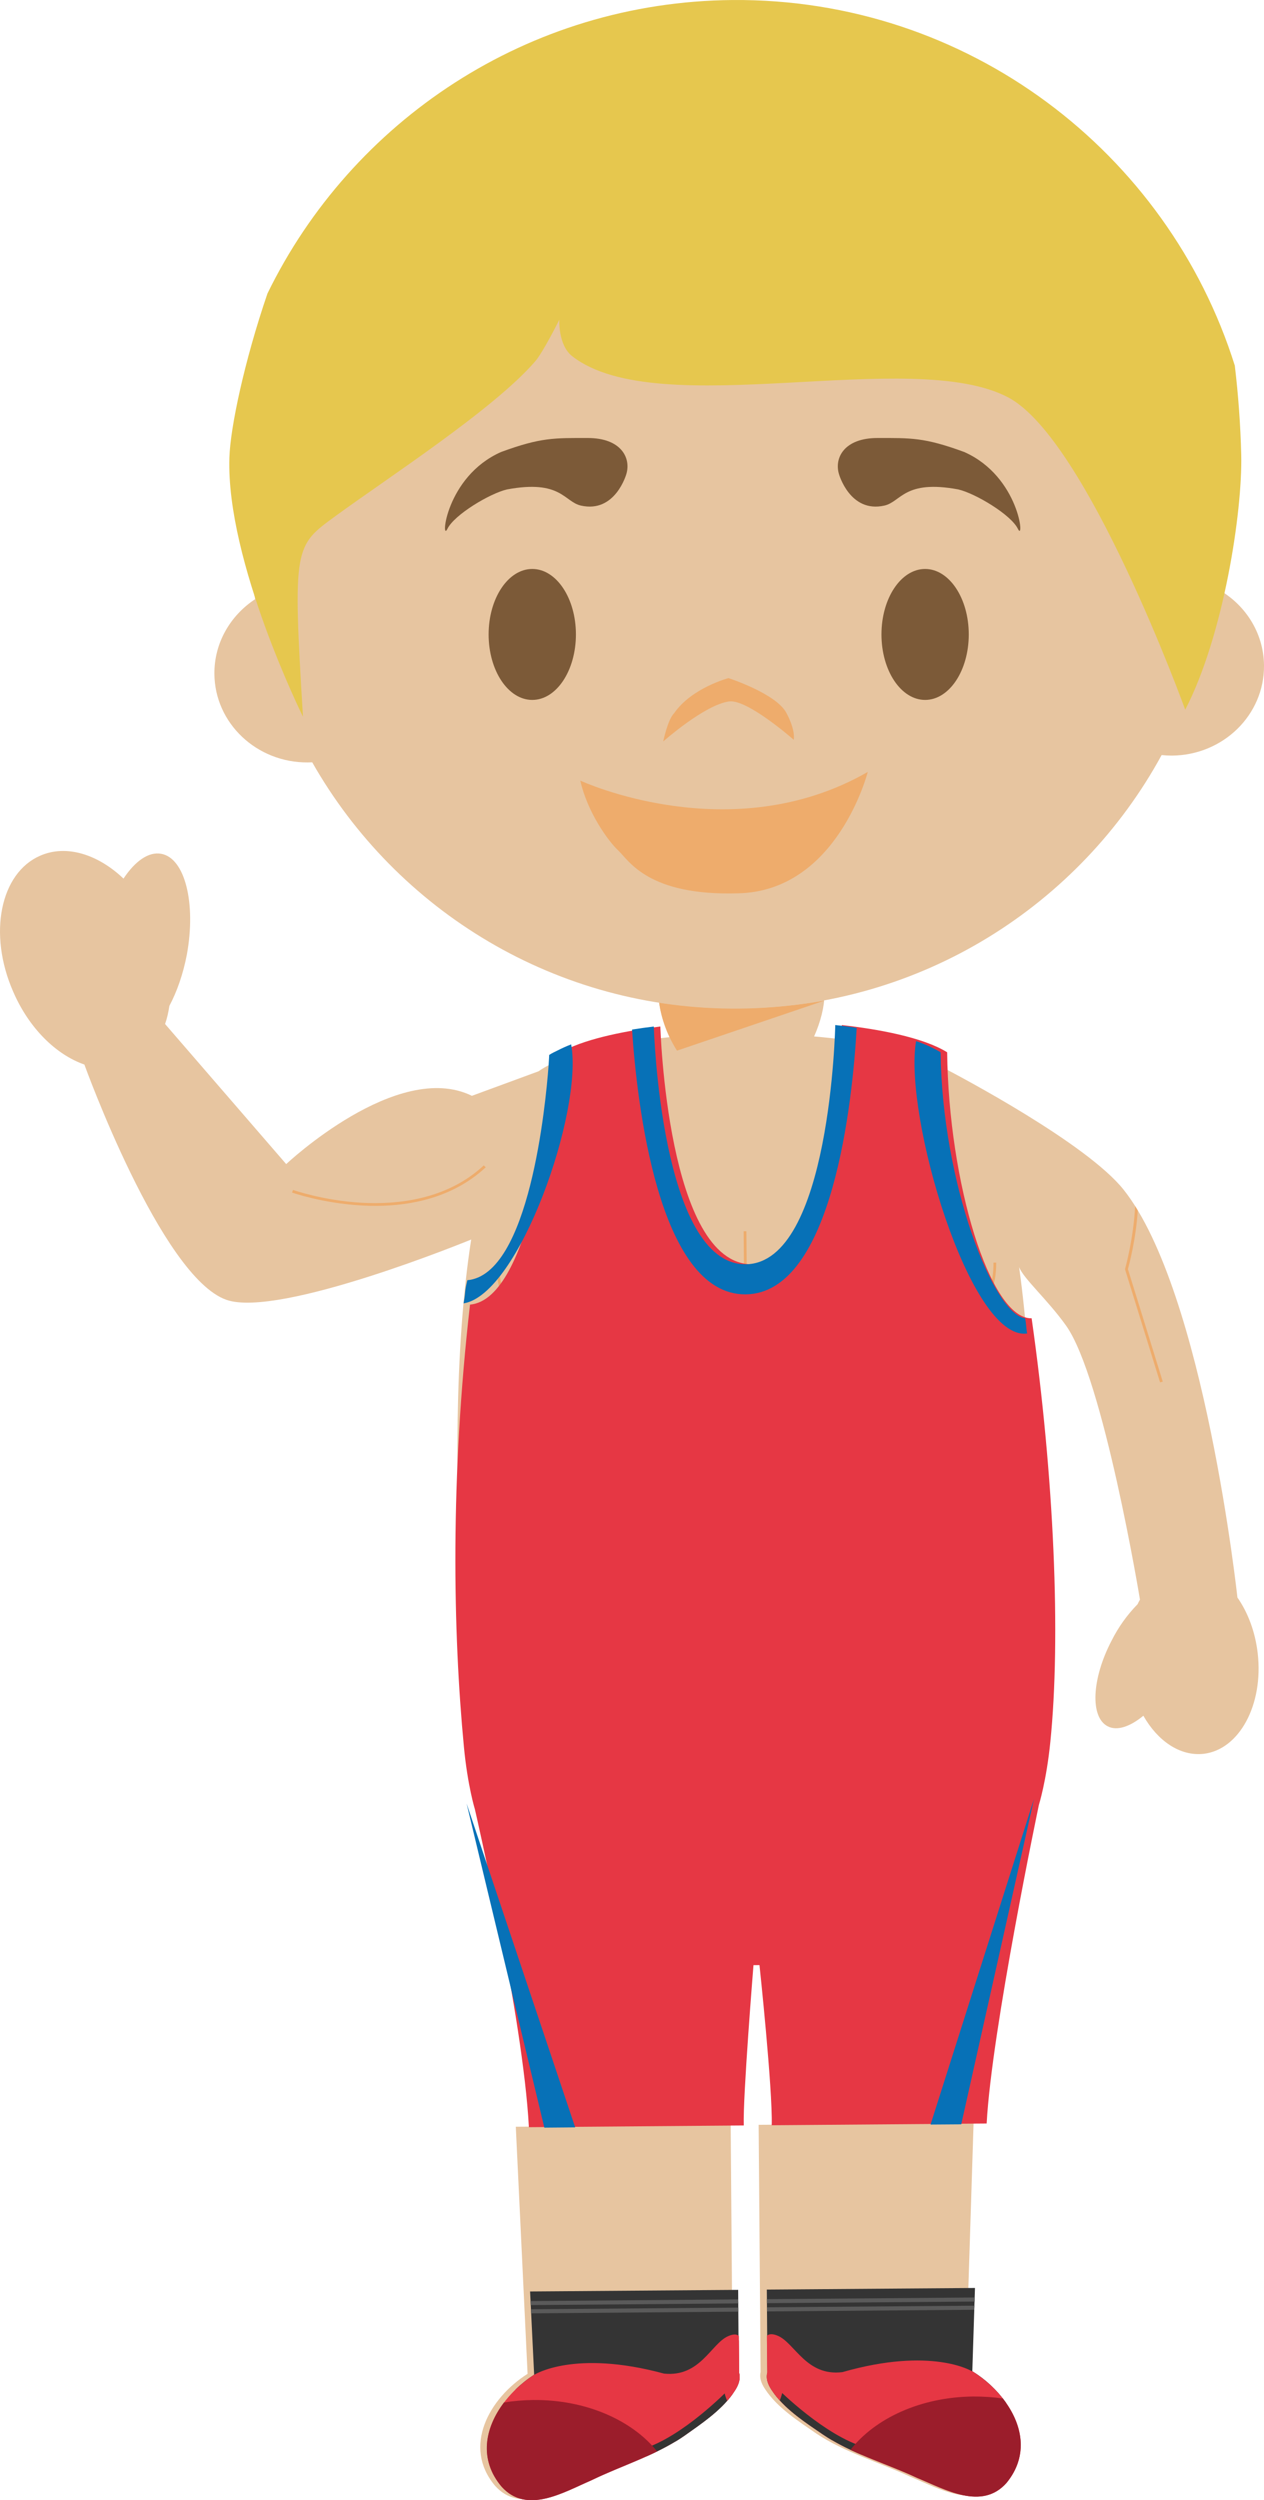 <svg version="1.1" xmlns="http://www.w3.org/2000/svg" xmlns:xlink="http://www.w3.org/1999/xlink" width="57.917" height="114.545" viewBox="0,0,57.917,114.545"><g transform="translate(-210.611,-122.933)"><g data-paper-data="{&quot;isPaintingLayer&quot;:true}" fill-rule="evenodd" stroke="none" stroke-width="1" stroke-linecap="butt" stroke-linejoin="miter" stroke-miterlimit="10" stroke-dasharray="" stroke-dashoffset="0" style="mix-blend-mode: normal"><path d="M244.18,231.614c0.064,0.249 -0.016,0.518 -0.188,0.783c-0.546,0.865 -1.508,1.499 -2.325,2.083c-1.267,0.879 -2.876,1.364 -4.279,2.047c-1.272,0.546 -2.94,1.567 -4.086,0.3c-1.525,-1.799 -0.269,-4.03 1.487,-5.14h-0.004l-0.54,-11.318l9.846,-0.078l0.089,11.323M254.852,231.527c1.769,1.079 3.071,3.294 1.573,5.116c-1.128,1.284 -2.813,0.29 -4.093,-0.236c-1.413,-0.659 -3.026,-1.12 -4.311,-1.979c-0.826,-0.572 -1.802,-1.188 -2.357,-2.044c-0.176,-0.262 -0.262,-0.521 -0.202,-0.78l-0.09,-11.324l9.849,-0.078l-0.359,11.325h-0.01" data-paper-data="{&quot;origPos&quot;:null}" fill="#e7c5a0"/><path d="M244.461,231.651h0.018c0.071,0.248 -0.01,0.524 -0.181,0.788c-0.549,0.866 -1.511,1.506 -2.33,2.09c-0.133,0.093 -0.269,0.184 -0.406,0.261l-7.305,0.06l-0.023,-2.443c0.262,-0.256 0.55,-0.485 0.858,-0.683h-0.006l-0.186,-3.808l9.534,-0.074z" fill="#343434"/><path d="M244.434,228.279l0.005,0.184l-9.509,0.077l-0.009,-0.184zM244.44,228.655v0.186l-9.488,0.077l-0.01,-0.188z" fill="#5a5a5a"/><path d="M256.706,233.012l0.012,1.66l-7.977,0.062c-0.143,-0.077 -0.276,-0.17 -0.412,-0.259c-0.83,-0.567 -1.802,-1.192 -2.365,-2.049c-0.176,-0.261 -0.263,-0.535 -0.194,-0.787h0.007l-0.03,-3.809l9.538,-0.075l-0.122,3.809h-0.009c0.61,0.372 1.138,0.864 1.552,1.447z" fill="#343434"/><path d="M245.749,228.268l9.521,-0.076l-0.002,0.186l-9.517,0.074zM245.753,228.642l9.507,-0.074l-0.007,0.186l-9.5,0.076z" fill="#5a5a5a"/><path d="M235.109,231.724c0,0 1.821,-1.158 5.924,-0.046c1.657,0.176 2.16,-1.366 2.932,-1.71c0.391,-0.178 0.502,-0.007 0.502,-0.007l0.013,1.69c0.068,0.249 -0.013,0.519 -0.184,0.789c-0.547,0.866 -1.509,1.505 -2.33,2.086c-1.266,0.887 -2.868,1.365 -4.275,2.05c-1.27,0.547 -2.94,1.559 -4.09,0.292c-1.521,-1.793 -0.261,-4.008 1.492,-5.144h-0.006l-0.002,-0.009l0.025,0.009" fill="#e63744"/><path d="M244.179,232.616c-0.562,0.78 -1.446,1.37 -2.212,1.91c-0.533,0.37 -1.123,0.671 -1.733,0.944l-0.172,-0.338c1.821,-0.546 3.906,-2.695 3.906,-2.695l0.212,0.178" fill="#333433"/><path d="M235.055,232.888c2.404,-0.019 4.523,0.927 5.666,2.356c-0.986,0.482 -2.058,0.857 -3.03,1.331c-1.271,0.549 -2.938,1.559 -4.088,0.294c-1.066,-1.252 -0.774,-2.701 0.09,-3.851c0.005,-0.006 0.007,-0.006 0.009,-0.016c0.448,-0.071 0.9,-0.109 1.353,-0.114" fill="#9b1d2b"/><path d="M244.424,230.153c-0.396,0.002 -0.714,0.737 -0.708,1.64c0.002,0.442 0.085,0.842 0.215,1.138c0.13,-0.157 0.26,-0.319 0.364,-0.493c0.172,-0.267 0.255,-0.538 0.185,-0.787l-0.013,-1.496l-0.043,-0.002M255.136,231.566l0.031,-0.01l-0.004,0.008h-0.01c1.775,1.105 3.07,3.306 1.578,5.121c-1.133,1.284 -2.816,0.298 -4.094,-0.227c-1.42,-0.663 -3.031,-1.116 -4.308,-1.984c-0.83,-0.565 -1.802,-1.192 -2.367,-2.05c-0.176,-0.264 -0.262,-0.533 -0.192,-0.786l-0.02,-1.685c0,0 0.115,-0.174 0.508,-0.004c0.776,0.335 1.302,1.867 2.953,1.662c4.092,-1.173 5.925,-0.045 5.925,-0.045" fill="#e63744"/><path d="M246.089,232.599l0.202,-0.182c0,0 2.125,2.12 3.954,2.635l-0.167,0.342c-0.615,-0.265 -1.213,-0.56 -1.749,-0.92c-0.771,-0.527 -1.665,-1.103 -2.24,-1.875" fill="#333433"/><path d="M255.213,232.728c0.468,-0.002 0.915,0.031 1.35,0.091c0,0.009 0.011,0.009 0.011,0.02c0.882,1.136 1.194,2.576 0.158,3.846c-1.134,1.283 -2.816,0.3 -4.095,-0.226c-0.983,-0.464 -2.056,-0.82 -3.058,-1.286c1.122,-1.447 3.226,-2.424 5.634,-2.445" fill="#9b1d2b"/><path d="M245.802,230.14c0.395,-0.001 0.728,0.73 0.734,1.63c0.004,0.443 -0.07,0.845 -0.196,1.14c-0.14,-0.15 -0.266,-0.312 -0.377,-0.484c-0.176,-0.265 -0.263,-0.534 -0.195,-0.787l-0.014,-1.496l0.048,-0.002" fill="#e63744"/><path d="M268.24,198.682c0.27,2.353 -0.843,4.412 -2.48,4.602c-1.077,0.118 -2.102,-0.585 -2.76,-1.745c-0.606,0.501 -1.208,0.708 -1.634,0.484c-0.815,-0.417 -0.734,-2.182 0.18,-3.927c0.308,-0.614 0.709,-1.176 1.189,-1.666c0.033,-0.072 0.07,-0.142 0.11,-0.21c0,0 -1.678,-10.176 -3.395,-12.566c-0.861,-1.202 -1.947,-2.142 -2.145,-2.675v-0.01c1.413,10.078 0.037,24.118 0.037,24.118l-24.857,0.196c0,0 -1.862,-15.439 -0.283,-25.57l0.006,0.006c0,0 -8.805,3.623 -11.228,2.764c-2.996,-1.062 -6.503,-10.778 -6.503,-10.778c-1.293,-0.449 -2.545,-1.664 -3.271,-3.36c-1.146,-2.63 -0.586,-5.415 1.25,-6.21c1.194,-0.522 2.64,-0.064 3.814,1.051c0.526,-0.796 1.15,-1.246 1.73,-1.136c1.087,0.196 1.603,2.269 1.173,4.616c-0.171,0.897 -0.457,1.706 -0.8,2.35c-0.044,0.288 -0.106,0.572 -0.198,0.832l5.55,6.418c0,0 5.096,-4.803 8.508,-3.128c0.765,-0.284 3.054,-1.124 3.054,-1.124c1.32,-0.934 4.237,-1.375 6.002,-1.563c-0.304,-0.654 -0.491,-1.358 -0.494,-1.884l7.59,-0.06c0.004,0.528 -0.172,1.244 -0.472,1.911c1.8,0.153 4.69,0.55 5.98,1.465c0.681,0.357 6.507,3.427 8.203,5.557c3.706,4.661 5.222,18.751 5.222,18.751c0,0 0,-0.025 -0.006,-0.066c0.474,0.679 0.815,1.565 0.928,2.557" data-paper-data="{&quot;origPos&quot;:null}" fill="#e7c5a0"/><path d="M241.631,171.067c-0.426,-0.667 -0.705,-1.417 -0.818,-2.2c2.508,0.378 5.061,0.348 7.56,-0.089l-0.02,0.01l-6.722,2.28M238.31,184.269c1.572,-0.012 3.533,-0.269 5.911,-0.772l-0.029,-0.122c-5.082,1.074 -8.266,1.029 -9.722,-0.143c-0.648,-0.519 -0.967,-1.248 -0.975,-2.273l-0.13,0.003c0.012,1.022 0.347,1.823 1.024,2.37c0.803,0.643 2.096,0.954 3.921,0.938M251.38,184.166c-1.576,0.012 -3.544,-0.213 -5.925,-0.679l0.024,-0.122c5.096,0.994 8.28,0.898 9.718,-0.296c0.638,-0.532 0.944,-1.267 0.936,-2.29h0.125c0.007,1.023 -0.31,1.828 -0.98,2.387c-0.788,0.656 -2.078,0.986 -3.898,1M244.811,179.342h-0.126l0.023,2.873h0.128zM227.88,178.18c1.56,-0.01 3.49,-0.373 4.988,-1.768l-0.09,-0.087c-1.693,1.58 -3.98,1.802 -5.6,1.712c-1.756,-0.101 -3.128,-0.582 -3.14,-0.588l-0.044,0.12c0.015,0.008 1.401,0.492 3.178,0.592c0.236,0.015 0.472,0.021 0.708,0.019M263.89,186.232l-0.124,0.035l-1.602,-5.167v-0.038c0.008,-0.026 0.394,-1.428 0.458,-2.87c0.044,0.065 0.084,0.131 0.121,0.2c-0.078,1.304 -0.399,2.501 -0.45,2.687z" fill="#eeac6c"/><path d="M257.881,183.329c1.035,7.277 1.343,14.622 0.857,19.41c-0.18,1.789 -0.524,2.882 -0.524,2.882c0,0 -2.166,10.324 -2.394,14.6l-9.848,0.08c0.044,-1.661 -0.561,-7.337 -0.561,-7.337l-0.275,0.002c0,0 -0.492,6.066 -0.445,7.344l-9.846,0.08c-0.267,-5.044 -2.474,-14.564 -2.474,-14.564c0,0 -0.335,-1.083 -0.504,-2.867c-0.5,-5.245 -0.63,-12.305 0.28,-20.255c2.845,-0.257 3.767,-9.204 3.897,-10.91c0.024,-0.328 0.03,-0.528 0.03,-0.528c0.12,-0.075 0.245,-0.142 0.374,-0.2c1.136,-0.586 2.949,-0.92 4.42,-1.104c0,0 0.314,10.91 4.206,10.894c3.892,-0.025 4.109,-10.96 4.109,-10.96c1.633,0.184 3.705,0.551 4.825,1.246l0.002,0.008c0.068,5.969 1.966,12.229 3.871,12.18M236.078,171.266h-0.004zM236.078,171.266c0,-0.006 0,-0.004 0,0" data-paper-data="{&quot;origPos&quot;:null}" fill="#e63744"/><path d="M236.966,220.398l-4.976,-14.84l3.563,14.853zM253.249,220.269l4.74,-14.918l-3.333,14.907zM236.782,170.78c-0.216,0.084 -0.428,0.18 -0.635,0.286c-0.137,0.067 -0.259,0.123 -0.372,0.2c0,0 -0.007,0.198 -0.031,0.527c-0.129,1.706 -0.872,9.54 -3.718,9.792c-0.147,0.596 -0.058,0.422 -0.174,1.062c2.555,-0.41 5.49,-8.827 4.93,-11.866M257.676,184.027c-0.052,-0.274 -0.037,-0.43 -0.095,-0.698c-1.457,-0.18 -3.803,-6.21 -3.871,-12.179l-0.002,-0.008c-0.354,-0.21 -0.731,-0.381 -1.122,-0.51c-0.585,3.363 2.458,13.761 5.09,13.395M244.77,182.234c-4.01,0.022 -4.983,-8.87 -5.198,-12.132c0.341,-0.054 0.674,-0.101 0.997,-0.14c0,0 0.313,10.911 4.204,10.893c3.894,-0.025 4.11,-10.96 4.11,-10.96c0.314,0.035 0.645,0.073 0.982,0.129c-0.184,3.266 -1.08,12.185 -5.096,12.21" fill="#0771b7"/><path d="M222.3,150.386c-0.174,-1.105 -0.268,-2.221 -0.28,-3.34c-0.095,-12.308 9.795,-22.363 22.086,-22.462c12.298,-0.098 22.35,9.802 22.449,22.105c0.007,1.07 -0.063,2.138 -0.21,3.198c1.296,0.694 2.17,2.01 2.183,3.536c0.019,2.259 -1.868,4.108 -4.216,4.128c-0.162,0 -0.319,-0.008 -0.474,-0.025c-3.745,6.865 -11.003,11.548 -19.378,11.616c-8.359,0.066 -15.683,-4.488 -19.543,-11.284c-0.065,0 -0.133,0.006 -0.199,0.006c-2.346,0.018 -4.268,-1.8 -4.283,-4.058c-0.012,-1.416 0.73,-2.674 1.864,-3.42" data-paper-data="{&quot;origPos&quot;:null}" fill="#e7c5a0"/><path d="M237.229,146.096c-0.772,-0.174 -0.908,-1.201 -3.386,-0.74c-0.779,0.18 -2.417,1.156 -2.732,1.808c-0.316,0.652 -0.088,-2.392 2.457,-3.522c1.835,-0.675 2.457,-0.642 3.977,-0.642c1.52,0 1.987,0.907 1.766,1.65c0,0 -0.503,1.803 -2.082,1.446zM251.134,146.096c0.772,-0.174 0.908,-1.201 3.386,-0.74c0.779,0.18 2.417,1.156 2.732,1.808c0.316,0.652 0.087,-2.392 -2.457,-3.522c-1.835,-0.675 -2.457,-0.642 -3.977,-0.642c-1.52,0 -1.987,0.907 -1.766,1.65c0,0 0.503,1.803 2.082,1.446zM237,152c0,1.657 -0.895,3 -2,3c-1.105,0 -2,-1.343 -2,-3c0,-1.657 0.895,-3 2,-3c1.105,0 2,1.343 2,3M255,152c0,1.657 -0.895,3 -2,3c-1.105,0 -2,-1.343 -2,-3c0,-1.657 0.895,-3 2,-3c1.105,0 2,1.343 2,3" data-paper-data="{&quot;origPos&quot;:null}" fill="#7c5a38"/><path d="M244.02,155.069c-1.125,0.153 -3.02,1.834 -3.02,1.834c0,0 0.207,-1.009 0.503,-1.299c0.8,-1.156 2.487,-1.604 2.487,-1.604c0,0 2.173,0.703 2.65,1.588c0.443,0.824 0.34,1.238 0.34,1.238c0,0 -2.121,-1.871 -2.96,-1.756z" fill="#eeac6c"/><path d="M237.2,158.696c0,0 6.897,3.208 13.172,-0.397c0,0 -1.39,5.47 -5.95,5.561c-4.115,0.122 -4.984,-1.492 -5.477,-1.956c-0.492,-0.463 -1.42,-1.772 -1.745,-3.208" fill="#eeac6c"/><path d="M267.485,143.773c0.058,2.625 -0.811,8.286 -2.567,11.675c0,0 -4.475,-12.367 -8.098,-14.301c-4.432,-2.36 -16.024,1.19 -19.984,-1.89c-0.662,-0.511 -0.596,-1.678 -0.596,-1.678c0,0 -0.743,1.494 -1.109,1.912c-1.887,2.189 -6.811,5.375 -9.147,7.085c-1.879,1.374 -1.968,1.358 -1.49,9.193c0,0 -3.527,-7.105 -3.372,-11.87c0.041,-1.373 0.683,-4.416 1.744,-7.519c3.852,-7.9 11.93,-13.369 21.312,-13.446c10.772,-0.085 19.942,6.972 23.012,16.748c0.162,1.358 0.261,2.723 0.295,4.09" data-paper-data="{&quot;origPos&quot;:null}" fill="#e6c74e"/></g></g></svg>